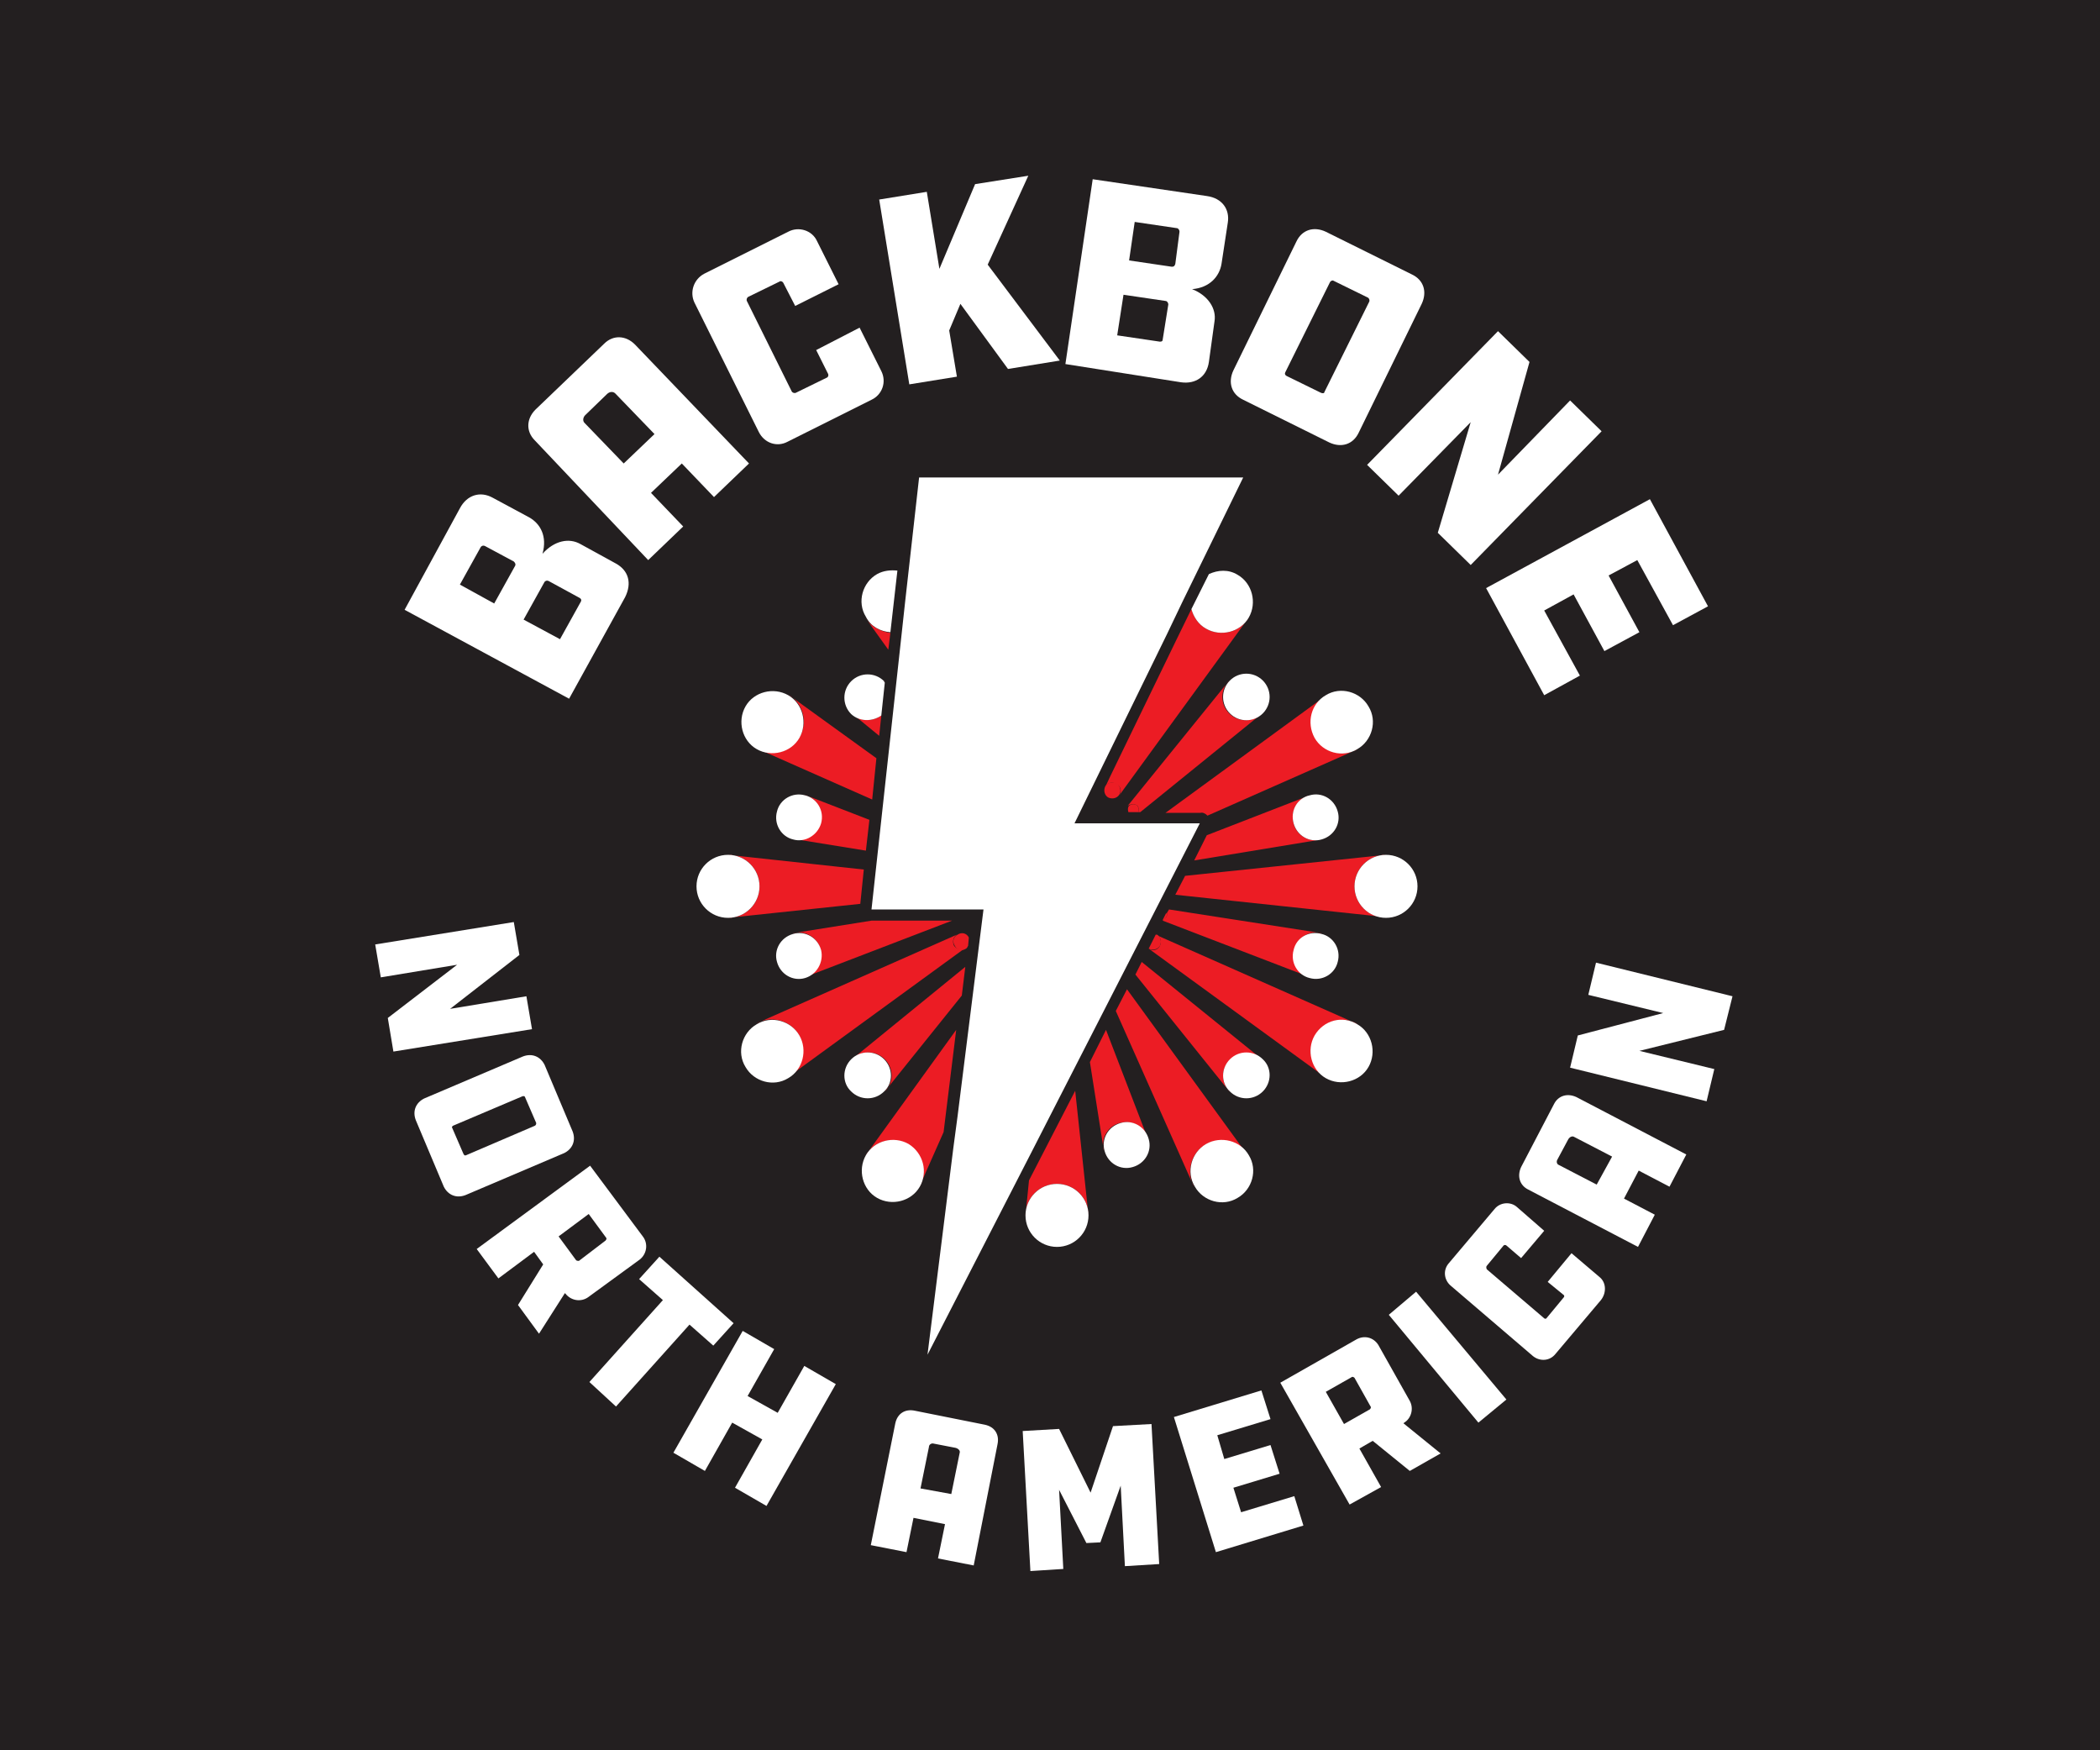 <?xml version="1.0" encoding="utf-8"?>
<!-- Generator: Adobe Illustrator 22.1.0, SVG Export Plug-In . SVG Version: 6.00 Build 0)  -->
<svg version="1.1" id="Layer_1" xmlns="http://www.w3.org/2000/svg" xmlns:xlink="http://www.w3.org/1999/xlink" x="0px" y="0px"
	 viewBox="0 0 300 250" style="enable-background:new 0 0 300 250;" xml:space="preserve">
<style type="text/css">
	.st0{fill:#231F20;}
	.st1{fill:none;}
	.st2{fill:#EC1C24;}
	.st3{fill:#FFFFFF;}
</style>
<rect class="st0" width="300" height="250"/>
<path class="st1" d="M158.3,139.2c0.1,0,0.1,0,0.2,0l8.1-15.8l-0.6,0.1c-0.5,0.1-0.9-0.1-1.1-0.6c-0.1-0.5,0.1-0.9,0.6-1.1l2.3-0.9
	l0.9-1.7h-2.3l-1.2,0.5c-0.6,0.3-1.3,0.1-1.6-0.4c0,0,0-0.1,0-0.1h-10.2c-0.6,0-1.1-0.3-1.4-0.8c-0.3-0.5-0.3-1.1-0.1-1.5l2.3-4.6
	c-0.1-0.2-0.2-0.4-0.2-0.7l3.6-22.7c0.5-1.8,2.3-2.8,4-2.3c1.8,0.5,2.8,2.3,2.3,4l-3.1,8l14-28.7h-42.3l-1.5,13.6
	c0.1,0.1,0.2,0.1,0.2,0.2l12.7,28.7c0.3,0.6,0.1,1.3-0.4,1.6c-0.6,0.3-1.3,0.1-1.6-0.4l-12.4-17l-0.5,4.4l11.5,14.2
	c0.3,0.3,0.3,0.9,0,1.2c-0.3,0.3-0.9,0.3-1.2,0l-11-8.9l-0.3,3.1l9.7,7.1c0.6,0.3,0.8,1,0.4,1.6c-0.3,0.6-1,0.8-1.6,0.4l-9.1-4.1
	l-0.3,2.6l9,3.5c0.5,0.1,0.7,0.6,0.6,1.1c-0.1,0.5-0.6,0.7-1.1,0.6l-9-1.4l-0.3,2.5l8.6,0.9c0.6,0,1.2,0.5,1.2,1.2
	c0,0.6-0.5,1.2-1.2,1.2l-5.3,0.6h10.6c0.5,0,0.9,0.2,1.2,0.5s0.4,0.8,0.4,1.3l-1.5,11.5l1.5-2c0.3-0.6,1-0.8,1.6-0.4
	c0.6,0.3,0.8,1,0.4,1.6l-4.7,10.7l-1.4,10.9l8.2-21.2c0.1-0.5,0.6-0.7,1.1-0.6c0.5,0.1,0.7,0.6,0.6,1.1l-3.6,22.7
	c-0.5,1.8-2.3,2.8-4,2.3c-1.5-0.4-2.4-1.7-2.4-3.2l-2.7,21.2l12.8-24.9l1.8-17.4c0-0.6,0.5-1.2,1.2-1.2c0.7,0,1.2,0.5,1.2,1.2
	l0.8,7.6l1.9-3.7l-0.7-4.6c-0.1-0.5,0.1-0.9,0.6-1.1c0.5-0.1,0.9,0.1,1.1,0.6l0.7,1.9l1.3-2.5C157.7,140,157.9,139.5,158.3,139.2z
	 M147.3,112.6c-0.5,0.1-0.9-0.1-1.1-0.6l-8.3-21.5c-0.5-1.8,0.6-3.6,2.3-4c1.8-0.5,3.6,0.6,4,2.3l3.6,22.7
	C148,112,147.7,112.5,147.3,112.6z M151,112c-0.7,0-1.2-0.5-1.2-1.2l-3.3-31.2c0-2.5,2-4.5,4.5-4.5c2.5,0,4.5,2,4.5,4.5l-3.3,31.2
	C152.2,111.5,151.7,112,151,112z"/>
<path class="st2" d="M151,109.7c0.7,0,1.2,0.5,1.2,1.2l3.3-31.2c0,2.5-2,4.5-4.5,4.5c-2.5,0-4.5-2-4.5-4.5l3.3,31.2
	C149.8,110.2,150.4,109.7,151,109.7z"/>
<circle cx="151" cy="79.6" r="4.5"/>
<path class="st2" d="M151,109.7c-0.7,0-1.2,0.5-1.2,1.2s0.5,1.2,1.2,1.2c0.7,0,1.2-0.5,1.2-1.2S151.7,109.7,151,109.7z"/>
<path class="st2" d="M142,92.9c-1.8,0.5-3.6-0.6-4-2.3l8.3,21.5c-0.1-0.5,0.1-0.9,0.6-1.1c0.5-0.1,0.9,0.1,1.1,0.6l-3.6-22.7
	C144.8,90.6,143.7,92.4,142,92.9z"/>
<path d="M142,92.9c1.8-0.5,2.8-2.3,2.3-4c-0.5-1.8-2.3-2.8-4-2.3c-1.8,0.5-2.8,2.3-2.3,4C138.4,92.3,140.2,93.3,142,92.9z"/>
<path class="st2" d="M146.8,110.9c-0.5,0.1-0.7,0.6-0.6,1.1s0.6,0.7,1.1,0.6c0.5-0.1,0.7-0.6,0.6-1.1
	C147.8,111.1,147.3,110.8,146.8,110.9z"/>
<path class="st2" d="M139.5,115.1c0.3-0.3,0.9-0.3,1.2,0l-11.5-14.2l-0.7,6.6l11,8.9C139.2,116,139.2,115.5,139.5,115.1z"/>
<path class="st2" d="M126.4,97.4l-0.1-0.2C126.4,97.3,126.4,97.4,126.4,97.4L126.4,97.4z"/>
<path class="st2" d="M121.7,101.9l3.9,3.2l0.3-2.9C124.6,103.1,122.8,103.1,121.7,101.9z"/>
<path class="st3" d="M125.9,102.2l0.5-4.7c-0.1-0.1-0.1-0.1-0.1-0.2c-1.3-1.3-3.4-1.3-4.7,0c-1.3,1.3-1.3,3.4,0,4.7
	C122.8,103.1,124.6,103.1,125.9,102.2z"/>
<path class="st2" d="M139.5,115.1c-0.3,0.3-0.3,0.9,0,1.2c0.3,0.3,0.9,0.3,1.2,0c0.3-0.3,0.3-0.9,0-1.2
	C140.4,114.8,139.9,114.8,139.5,115.1z"/>
<path class="st2" d="M114.9,113.5c1.8,0.5,2.8,2.3,2.3,4c-0.5,1.8-2.3,2.8-4,2.3l10.5,1.7l0.5-4.4L114.9,113.5z"/>
<path class="st2" d="M135.3,122.4c0.1-0.5,0.6-0.7,1.1-0.6l-9-3.5l-0.4,3.7l9,1.4C135.5,123.3,135.2,122.9,135.3,122.4z"/>
<path class="st3" d="M117.3,117.6c0.5-1.8-0.6-3.6-2.3-4c-1.8-0.5-3.6,0.6-4,2.3c-0.5,1.8,0.6,3.6,2.3,4
	C115,120.4,116.8,119.3,117.3,117.6z"/>
<path class="st2" d="M135.3,122.4c-0.1,0.5,0.1,0.9,0.6,1.1c0.5,0.1,0.9-0.1,1.1-0.6c0.1-0.5-0.1-0.9-0.6-1.1
	C135.9,121.7,135.5,122,135.3,122.4z"/>
<path class="st2" d="M113.2,133.3c1.8-0.5,3.6,0.6,4,2.3c0.5,1.8-0.6,3.6-2.3,4l21.1-8.1h-11.5L113.2,133.3z"/>
<path class="st3" d="M117.3,135.7c-0.5-1.8-2.3-2.8-4-2.3c-1.8,0.5-2.8,2.3-2.3,4c0.5,1.8,2.3,2.8,4,2.3
	C116.7,139.2,117.7,137.4,117.3,135.7z"/>
<path class="st2" d="M121.7,151.3c1.3-1.3,3.4-1.3,4.7,0c1.3,1.3,1.3,3.4,0,4.6l11-13.7l0.5-4.1L121.7,151.3z"/>
<path class="st3" d="M126.3,151.3c-1.3-1.3-3.4-1.3-4.7,0c-1.3,1.3-1.3,3.4,0,4.6c1.3,1.3,3.4,1.3,4.7,0
	C127.6,154.7,127.6,152.6,126.3,151.3z"/>
<path class="st2" d="M142,160.4c1.8,0.5,2.8,2.3,2.3,4l3.6-22.7c-0.1,0.5-0.6,0.7-1.1,0.6c-0.5-0.1-0.7-0.6-0.6-1.1l-8.2,21.2l0,0.1
	C138.6,160.9,140.3,159.9,142,160.4z"/>
<path d="M140.3,166.7c1.8,0.5,3.6-0.6,4-2.3c0.5-1.8-0.6-3.6-2.3-4c-1.7-0.5-3.4,0.5-4,2.2l-0.1,1
	C137.9,165,138.8,166.3,140.3,166.7z"/>
<path class="st2" d="M146.8,142.3c0.5,0.1,0.9-0.1,1.1-0.6c0.1-0.5-0.1-0.9-0.6-1.1c-0.5-0.1-0.9,0.1-1.1,0.6
	C146.1,141.7,146.4,142.2,146.8,142.3z"/>
<path class="st2" d="M157.7,164.4c-0.5-1.8,0.6-3.6,2.3-4c1.8-0.5,3.6,0.6,4,2.3l-6-15.6l-2.3,4.6L157.7,164.4z"/>
<path class="st2" d="M155.2,142.3c-0.5,0.1-0.9-0.1-1.1-0.6l0.7,4.6l1.7-3.2l-0.7-1.9C156,141.7,155.7,142.2,155.2,142.3z"/>
<path class="st3" d="M160.1,160.4c-1.8,0.5-2.8,2.3-2.3,4c0.5,1.8,2.3,2.8,4,2.3c1.8-0.5,2.8-2.3,2.3-4
	C163.6,160.9,161.8,159.9,160.1,160.4z"/>
<path class="st2" d="M155.2,142.3c0.5-0.1,0.7-0.6,0.6-1.1c-0.1-0.5-0.6-0.7-1.1-0.6c-0.5,0.1-0.7,0.6-0.6,1.1
	C154.3,142.1,154.8,142.4,155.2,142.3z"/>
<path class="st2" d="M175.7,156c-1.3-1.3-1.3-3.4,0-4.6c1.3-1.3,3.4-1.3,4.7,0l-17.3-14l-0.9,1.8L175.7,156z"/>
<path class="st3" d="M175.7,151.3c-1.3,1.3-1.3,3.4,0,4.6c1.3,1.3,3.4,1.3,4.7,0c1.3-1.3,1.3-3.4,0-4.6
	C179.1,150,177,150,175.7,151.3z"/>
<path class="st2" d="M166.7,130.8c-0.1,0.3-0.3,0.4-0.5,0.5l-0.1,0.2l21.1,8.1c-1.8-0.5-2.8-2.3-2.3-4c0.5-1.8,2.3-2.8,4-2.3
	l-21.9-3.4l-0.3,0.5C166.7,130.5,166.7,130.7,166.7,130.8z"/>
<path class="st3" d="M184.8,135.7c-0.5,1.8,0.6,3.6,2.3,4c1.8,0.5,3.6-0.6,4-2.3c0.5-1.8-0.6-3.6-2.3-4
	C187,132.9,185.2,133.9,184.8,135.7z"/>
<path class="st2" d="M166.7,130.8c0-0.1,0-0.3-0.1-0.4l-0.5,1C166.4,131.3,166.6,131.1,166.7,130.8z"/>
<path class="st2" d="M166.7,122.4c0.1,0.5-0.1,0.9-0.6,1.1l0.6-0.1l1.3-2.4l-2.3,0.9C166.1,121.7,166.6,122,166.7,122.4z"/>
<path class="st2" d="M188.8,119.9c-1.8,0.5-3.6-0.6-4-2.3c-0.5-1.8,0.6-3.6,2.3-4l-14.7,5.7l-1.8,3.6L188.8,119.9z"/>
<path class="st3" d="M184.8,117.6c0.5,1.8,2.3,2.8,4,2.3c1.8-0.5,2.8-2.3,2.3-4c-0.5-1.8-2.3-2.8-4-2.3
	C185.3,114,184.3,115.8,184.8,117.6z"/>
<path class="st2" d="M166.7,122.4c-0.1-0.5-0.6-0.7-1.1-0.6c-0.5,0.1-0.7,0.6-0.6,1.1c0.1,0.5,0.6,0.7,1.1,0.6
	C166.5,123.3,166.8,122.9,166.7,122.4z"/>
<path class="st2" d="M162.5,115.1c0.2,0.2,0.2,0.6,0.1,0.9h0.3l17.4-14.1c-1.3,1.3-3.4,1.3-4.7,0c-1.3-1.3-1.3-3.4,0-4.7l-14.5,17.9
	C161.6,114.8,162.2,114.8,162.5,115.1z"/>
<path class="st3" d="M175.7,101.9c1.3,1.3,3.4,1.3,4.7,0c1.3-1.3,1.3-3.4,0-4.7c-1.3-1.3-3.4-1.3-4.7,0
	C174.4,98.5,174.4,100.6,175.7,101.9z"/>
<path class="st2" d="M162.6,116c0.1-0.3,0.1-0.6-0.1-0.9c-0.3-0.3-0.9-0.3-1.2,0c-0.2,0.2-0.2,0.6-0.1,0.9H162.6z"/>
<path class="st2" d="M160.1,92.9c-1.8-0.5-2.8-2.3-2.3-4l-3.6,22.7c0.1-0.4,0.4-0.5,0.8-0.6l6.1-12.5l3.1-8
	C163.6,92.3,161.8,93.3,160.1,92.9z"/>
<path d="M160.1,92.9c1.8,0.5,3.6-0.6,4-2.3c0.5-1.8-0.6-3.6-2.3-4c-1.8-0.5-3.6,0.6-4,2.3C157.3,90.6,158.3,92.4,160.1,92.9z"/>
<path class="st2" d="M154.2,111.5c-0.1,0.3,0,0.5,0.2,0.7l0.6-1.3C154.6,111,154.3,111.2,154.2,111.5z"/>
<path class="st2" d="M142.5,111.9c0.6-0.3,1.3-0.1,1.6,0.4l-12.7-28.7c1.1,1.8,0.6,4-0.8,5.4l-0.8,7.5l12.4,17
	C141.8,113,142,112.3,142.5,111.9z"/>
<path class="st2" d="M123.6,88.2l3.3,4.6l0.3-2.4C125.8,90.2,124.4,89.5,123.6,88.2z"/>
<path d="M131.4,83.7c-0.1-0.1-0.1-0.1-0.2-0.2l-0.6,5.7C132,87.7,132.5,85.5,131.4,83.7z"/>
<path class="st3" d="M127.2,90.3l1-8.8c-1-0.1-2,0-2.9,0.5c-2.1,1.2-2.9,4-1.6,6.1C124.4,89.5,125.8,90.2,127.2,90.3z"/>
<path class="st2" d="M142.5,111.9c-0.6,0.3-0.8,1-0.4,1.6c0.3,0.6,1,0.8,1.6,0.4c0.6-0.3,0.8-1,0.4-1.6
	C143.8,111.8,143.1,111.6,142.5,111.9z"/>
<path class="st2" d="M136.3,118.1c0.3-0.6,1-0.8,1.6-0.4l-9.7-7.1l-0.6,5.1l9.1,4.1C136.2,119.4,136,118.7,136.3,118.1z"/>
<path class="st2" d="M112.6,99.2c2.1,1.2,2.9,4,1.6,6.1c-1.2,2.1-4,2.9-6.1,1.6l16.5,7.3l0.6-5.9L112.6,99.2z"/>
<path class="st3" d="M114.2,105.4c1.2-2.1,0.5-4.9-1.6-6.1c-2.1-1.2-4.9-0.5-6.1,1.6c-1.2,2.1-0.5,4.9,1.6,6.1
	C110.2,108.2,113,107.5,114.2,105.4z"/>
<path class="st2" d="M136.3,118.1c-0.3,0.6-0.1,1.3,0.4,1.6c0.6,0.3,1.3,0.1,1.6-0.4c0.3-0.6,0.1-1.3-0.4-1.6
	C137.4,117.4,136.7,117.6,136.3,118.1z"/>
<path class="st2" d="M134.1,126.6c0-0.7,0.5-1.2,1.2-1.2l-8.6-0.9l-0.4,3.8h3.7l5.3-0.6C134.6,127.8,134.1,127.3,134.1,126.6z"/>
<path class="st2" d="M104,122.1c2.5,0,4.5,2,4.5,4.5c0,2.5-2,4.5-4.5,4.5l18.9-2l0.5-4.9L104,122.1z"/>
<circle class="st3" cx="104" cy="126.6" r="4.5"/>
<path class="st2" d="M134.1,126.6c0,0.6,0.5,1.2,1.2,1.2c0.6,0,1.2-0.5,1.2-1.2c0-0.7-0.5-1.2-1.2-1.2
	C134.6,125.4,134.1,126,134.1,126.6z"/>
<path class="st2" d="M136.3,135.1c-0.3-0.6-0.1-1.3,0.4-1.6l-28.7,12.7c2.1-1.2,4.9-0.5,6.1,1.6c1.2,2.1,0.5,4.9-1.6,6.1l25.4-18.5
	C137.4,135.8,136.7,135.6,136.3,135.1z"/>
<path class="st3" d="M114.2,147.9c-1.2-2.1-4-2.9-6.1-1.6c-2.1,1.2-2.9,4-1.6,6.1c1.2,2.1,4,2.9,6.1,1.6
	C114.7,152.8,115.4,150,114.2,147.9z"/>
<path class="st2" d="M138.4,133.9c-0.3-0.6-1-0.8-1.6-0.4c-0.6,0.3-0.8,1-0.4,1.6c0.3,0.6,1,0.8,1.6,0.4c0.2-0.1,0.2-0.3,0.3-0.4
	l0.1-1.1C138.4,134,138.4,133.9,138.4,133.9z"/>
<path class="st2" d="M142.5,141.3c-0.6-0.3-0.8-1-0.4-1.6l-1.5,2l-1.2,9.9l4.7-10.7C143.8,141.4,143.1,141.6,142.5,141.3z"/>
<path class="st2" d="M123.6,165.1c1.2-2.1,4-2.9,6.1-1.6c2.1,1.2,2.9,4,1.6,6.1l3.5-7.9l1.8-14.6L123.6,165.1z"/>
<path class="st3" d="M129.8,163.4c-2.1-1.2-4.9-0.5-6.1,1.6c-1.2,2.1-0.5,4.9,1.6,6.1c2.1,1.2,4.9,0.5,6.1-1.6
	C132.6,167.4,131.9,164.7,129.8,163.4z"/>
<path class="st2" d="M142.5,141.3c0.6,0.3,1.3,0.1,1.6-0.4c0.3-0.6,0.1-1.3-0.4-1.6c-0.6-0.3-1.3-0.1-1.6,0.4
	C141.8,140.2,142,141,142.5,141.3z"/>
<path class="st2" d="M151,143.6c-0.7,0-1.2-0.5-1.2-1.2l-1.8,17.4l5-9.8l-0.8-7.6C152.2,143,151.7,143.6,151,143.6z"/>
<path class="st2" d="M146.5,173.6c0-2.5,2-4.5,4.5-4.5c2.5,0,4.5,2,4.5,4.5l-1.9-17.8l-6.6,12.8L146.5,173.6z"/>
<circle class="st3" cx="151" cy="173.6" r="4.5"/>
<path class="st2" d="M151,143.6c0.7,0,1.2-0.5,1.2-1.2c0-0.6-0.5-1.2-1.2-1.2c-0.7,0-1.2,0.5-1.2,1.2
	C149.8,143,150.4,143.6,151,143.6z"/>
<path class="st2" d="M170.6,169.6c-1.2-2.1-0.5-4.9,1.6-6.1c2.1-1.2,4.9-0.5,6.1,1.6l-17.3-23.8l-1.6,3.1L170.6,169.6z"/>
<path class="st3" d="M172.3,163.4c-2.1,1.2-2.9,4-1.6,6.1c1.2,2.1,4,2.9,6.1,1.6c2.1-1.2,2.9-4,1.6-6.1
	C177.2,162.9,174.4,162.2,172.3,163.4z"/>
<path class="st2" d="M157.8,140.5l0.7-1.3c-0.1,0-0.1,0-0.2,0C157.9,139.5,157.7,140,157.8,140.5z"/>
<path class="st2" d="M165.7,135.1c-0.3,0.6-1,0.8-1.6,0.4l25.4,18.5c-2.1-1.2-2.9-4-1.6-6.1c1.2-2.1,4-2.9,6.1-1.6l-28.7-12.7
	C165.8,133.8,166,134.5,165.7,135.1z"/>
<path class="st3" d="M187.8,147.9c-1.2,2.1-0.5,4.9,1.6,6.1c2.1,1.2,4.9,0.5,6.1-1.6c1.2-2.1,0.5-4.9-1.6-6.1
	C191.8,145,189.1,145.7,187.8,147.9z"/>
<path class="st2" d="M164.1,135.5c0.6,0.3,1.3,0.1,1.6-0.4c0.3-0.6,0.1-1.3-0.4-1.6c-0.1,0-0.1,0-0.2,0L164.1,135.5
	C164.1,135.5,164.1,135.5,164.1,135.5z"/>
<path class="st2" d="M193.5,126.6c0-2.5,2-4.5,4.5-4.5l-28.7,3l-1.4,2.7l30.1,3.2C195.5,131.1,193.5,129.1,193.5,126.6z"/>
<circle class="st3" cx="198" cy="126.6" r="4.5"/>
<path class="st2" d="M172.5,116.5L194,107c-2.1,1.2-4.9,0.5-6.1-1.6c-1.2-2.1-0.5-4.9,1.6-6.1l-23,16.8h5
	C171.8,116,172.2,116.2,172.5,116.5z"/>
<path class="st2" d="M166.5,119.2h-0.8c-0.1,0.2-0.2,0.4-0.4,0.5L166.5,119.2z"/>
<path class="st3" d="M187.8,105.4c1.2,2.1,4,2.9,6.1,1.6c2.1-1.2,2.9-4,1.6-6.1c-1.2-2.1-4-2.9-6.1-1.6
	C187.3,100.5,186.6,103.2,187.8,105.4z"/>
<path class="st2" d="M165.3,119.7c0.2-0.1,0.3-0.3,0.4-0.5h-2c0,0,0,0.1,0,0.1C164,119.9,164.7,120.1,165.3,119.7z"/>
<path class="st2" d="M172.3,89.8c-1.1-0.6-1.8-1.7-2.1-2.8l-2.1,4.3c0,0,0,0,0,0l-9.5,19.6l-0.7,1.5c0.3-0.6,1-0.8,1.6-0.4
	c0.6,0.3,0.8,1,0.4,1.6l18.5-25.4C177.2,90.3,174.4,91,172.3,89.8z"/>
<path class="st3" d="M170.2,87c0.3,1.1,1,2.2,2.1,2.8c2.1,1.2,4.9,0.5,6.1-1.6c1.2-2.1,0.5-4.9-1.6-6.1c-1.3-0.8-2.8-0.7-4.1-0.1
	L170.2,87z"/>
<path class="st2" d="M159.5,111.9c-0.6-0.3-1.3-0.1-1.6,0.4c-0.3,0.6-0.1,1.3,0.4,1.6c0.6,0.3,1.3,0.1,1.6-0.4
	C160.2,113,160.1,112.3,159.5,111.9z"/>
<path class="st2" d="M154.9,146.3L153,150l-5,9.8l-12.8,24.9l2.7-21.2l0.1-1l0-0.1l1.4-10.9l1.2-9.9l1.5-11.5
	c0.1-0.5-0.1-0.9-0.4-1.3s-0.7-0.5-1.2-0.5h-10.6h-3.7l0.4-3.8l0.3-2.5l0.4-3.7l0.3-2.6l0.6-5.1l0.3-3.1l0.7-6.6l0.5-4.4l0.8-7.5
	l0.6-5.7l1.5-13.6H175l-14,28.7l-6.1,12.5l-0.6,1.3l-2.3,4.6c-0.2,0.5-0.2,1.1,0.1,1.5c0.3,0.5,0.8,0.8,1.4,0.8h10.2h2h0.8h2.3
	l-0.9,1.7l-1.3,2.4l-8.1,15.8l-0.7,1.3l-1.3,2.5L154.9,146.3z"/>
<g>
	<path class="st3" d="M81.3,99.8L57.8,87.1l7.9-14.5c1-1.9,2.9-2.5,4.7-1.5l5.2,2.8c1.6,0.9,2.6,2.7,1.9,5.2
		c1.7-1.9,3.8-2.3,5.4-1.4l5.1,2.8c1.8,1,2.3,2.8,1.3,4.8L81.3,99.8z M69.3,78c-0.2-0.1-0.4-0.1-0.6,0.1l-3,5.4l4.9,2.7l3-5.4
		c0.1-0.2,0-0.4-0.2-0.6L69.3,78z M78.4,83c-0.2-0.1-0.4-0.1-0.6,0.1l-3,5.4l5.2,2.8l3-5.4c0.1-0.2,0-0.4-0.2-0.5L78.4,83z"/>
	<path class="st3" d="M107,66.2l-5,4.8l-4.6-4.8l-4.4,4.2l4.6,4.8l-5,4.8L76.4,62.9c-1.3-1.3-1.2-3.1,0.1-4.4l9.8-9.4
		c1.3-1.3,3.1-1.2,4.4,0.1L107,66.2z M93.5,62l-5.6-5.8c-0.3-0.3-0.8-0.3-1.2,0.1l-3.1,3c-0.3,0.3-0.4,0.8-0.1,1.1l5.6,5.8L93.5,62z
		"/>
	<path class="st3" d="M122.8,46.8l3.1,6.2c0.8,1.6,0.1,3.4-1.4,4.1l-12,6c-1.5,0.8-3.3,0.2-4.1-1.4l-9.2-18.5
		c-0.7-1.5-0.1-3.3,1.4-4.1l12-6c1.5-0.8,3.4-0.2,4.1,1.3l3.1,6.2l-6.2,3.1l-1.7-3.3c-0.1-0.2-0.4-0.3-0.5-0.2l-4.5,2.2
		c-0.2,0.1-0.3,0.4-0.2,0.6l6.4,12.9c0.1,0.2,0.4,0.3,0.6,0.2l4.5-2.2c0.1-0.1,0.2-0.3,0.1-0.5l-1.7-3.4L122.8,46.8z"/>
	<path class="st3" d="M144,52.7l-6.8-9.3l-1.6,3.8l1.1,6.6l-6.8,1.1l-4.3-26.4l6.8-1.1l1.8,11l5.1-12.1l7.6-1.2l-5.8,12.7l10.3,13.7
		L144,52.7z"/>
	<path class="st3" d="M152.2,52l3.9-26.4l16.3,2.4c2.2,0.3,3.3,1.9,3,3.8l-0.9,5.9c-0.3,1.8-1.7,3.4-4.2,3.6
		c2.3,0.9,3.5,2.8,3.2,4.6l-0.8,5.8c-0.3,2.1-1.9,3.2-4,2.9L152.2,52z M166.9,43.5c0-0.2-0.1-0.4-0.3-0.5l-6.1-0.9l-0.9,5.8l6.1,0.9
		c0.3,0,0.4-0.1,0.4-0.3L166.9,43.5z M168.5,33.1c0-0.2-0.1-0.4-0.3-0.5l-6.1-0.9l-0.8,5.5l6.1,0.9c0.3,0,0.4-0.1,0.5-0.4
		L168.5,33.1z"/>
	<path class="st3" d="M201.7,39.2c1.7,0.8,2.2,2.5,1.4,4.2l-9,18.4c-0.8,1.7-2.5,2.2-4.2,1.4l-12.3-6.1c-1.7-0.8-2.2-2.5-1.4-4.2
		l9-18.4c0.8-1.7,2.5-2.2,4.2-1.4L201.7,39.2z M195.6,43.1c0.1-0.2,0-0.5-0.2-0.6l-4.9-2.4c-0.1-0.1-0.4,0-0.5,0.2l-6.4,12.9
		c-0.1,0.2,0,0.4,0.2,0.5l4.9,2.4c0.2,0.1,0.5,0.1,0.5-0.1L195.6,43.1z"/>
	<path class="st3" d="M210.1,60.3l-10.3,10.5l-4.5-4.4L214,47.3l4.5,4.4L214,67.8l10.3-10.6l4.5,4.4l-18.7,19.1l-4.7-4.6L210.1,60.3
		z"/>
	<path class="st3" d="M235.7,71.3l8.3,15.3l-5,2.7l-5.1-9.3l-4.1,2.2l4.4,8.1l-5,2.7l-4.4-8.1l-4.2,2.3l5.1,9.3l-5.1,2.8l-8.3-15.3
		L235.7,71.3z"/>
</g>
<g>
	<path class="st3" d="M65.3,137.8l-10.9,1.8l-0.8-4.7l19.8-3.2l0.8,4.7l-9.9,7.7l10.9-1.8l0.8,4.7l-19.8,3.2l-0.8-4.8L65.3,137.8z"
		/>
	<path class="st3" d="M81.8,161.6c0.5,1.3,0,2.5-1.2,3.1l-14.1,6c-1.3,0.5-2.5,0-3.1-1.2l-4-9.5c-0.5-1.3,0-2.5,1.2-3.1l14.1-6
		c1.3-0.5,2.5,0,3.1,1.2L81.8,161.6z M76.4,160.8c0.2-0.1,0.2-0.3,0.2-0.4l-1.6-3.7c0-0.1-0.2-0.2-0.4-0.1l-9.9,4.2
		c-0.1,0.1-0.2,0.2-0.1,0.3l1.6,3.7c0.1,0.2,0.2,0.3,0.4,0.2L76.4,160.8z"/>
	<path class="st3" d="M91.9,176.7c0.7,1,0.5,2.4-0.5,3.2l-7.4,5.4c-1,0.7-2.4,0.5-3.2-0.5l-0.1-0.1l-3.7,5.8l-3-4.1l3.6-5.8
		l-1.3-1.8l-5.1,3.8l-3.1-4.2l16.2-11.9L91.9,176.7z M86.5,177.2c0.1-0.1,0.2-0.3,0.1-0.4l-2.5-3.4l-4.3,3.2l2.5,3.4
		c0.1,0.1,0.3,0.1,0.4,0.1L86.5,177.2z"/>
	<path class="st3" d="M104.8,189l-2.9,3.2l-3.4-3L88,200.9l-3.8-3.5l10.5-11.7l-3.4-3l2.9-3.2L104.8,189z"/>
	<path class="st3" d="M109.5,215.1l-4.5-2.6l3.9-6.9l-4.3-2.4l-3.9,6.9l-4.5-2.6l9.9-17.4l4.5,2.6l-3.8,6.7l4.3,2.4l3.8-6.7l4.5,2.6
		L109.5,215.1z"/>
	<path class="st3" d="M139.1,223.6l-5.1-1l1-4.9l-4.5-0.9l-1,4.9l-5.1-1l3.5-17.4c0.3-1.4,1.4-2.1,2.8-1.8l10,2
		c1.4,0.3,2.1,1.4,1.8,2.8L139.1,223.6z M135.9,213.4l1.2-5.9c0.1-0.3-0.2-0.6-0.6-0.7l-3.1-0.6c-0.3-0.1-0.7,0.1-0.7,0.5l-1.2,5.9
		L135.9,213.4z"/>
	<path class="st3" d="M151.3,212.8l0.6,11.3l-4.7,0.3l-1.1-20l5.2-0.3l4.5,9.1l3.2-9.5l5.5-0.3l1.1,20l-4.9,0.3l-0.6-11.5l-2.9,8.1
		l-2,0.1L151.3,212.8z"/>
	<path class="st3" d="M167.7,202.4l12.5-3.8l1.3,4.1l-7.6,2.3l1,3.4l6.6-2l1.3,4.1l-6.6,2l1.1,3.5l7.6-2.3l1.3,4.2l-12.5,3.8
		L167.7,202.4z"/>
	<path class="st3" d="M193.8,191.3c1.1-0.6,2.4-0.3,3.1,0.8l4.5,8c0.6,1.1,0.2,2.5-0.8,3.1l-0.1,0.1l5.3,4.3l-4.4,2.5l-5.3-4.3
		l-1.9,1.1l3.1,5.5l-4.5,2.5l-9.9-17.4L193.8,191.3z M193.5,196.8c-0.1-0.1-0.3-0.2-0.4-0.1l-3.7,2.1l2.6,4.6l3.7-2.1
		c0.1-0.1,0.2-0.3,0.1-0.4L193.5,196.8z"/>
	<path class="st3" d="M215.2,199.9l-4,3.3l-12.8-15.4l3.9-3.3L215.2,199.9z"/>
	<path class="st3" d="M224.5,179l4,3.4c1,0.8,1,2.3,0.2,3.3l-6.5,7.7c-0.8,1-2.2,1.1-3.2,0.3l-11.8-10.1c-0.9-0.8-1.1-2.2-0.2-3.2
		l6.5-7.7c0.8-1,2.3-1.1,3.2-0.3l3.9,3.4l-3.3,3.9l-2.1-1.8c-0.1-0.1-0.3-0.1-0.4,0l-2.4,2.9c-0.1,0.1-0.1,0.3,0,0.5l8.2,7
		c0.1,0.1,0.3,0.1,0.4-0.1l2.4-2.9c0.1-0.1,0.1-0.3-0.1-0.4l-2.2-1.8L224.5,179z"/>
	<path class="st3" d="M240.9,164.9l-2.4,4.6l-4.4-2.3l-2.1,4l4.4,2.3l-2.4,4.6l-15.7-8.2c-1.2-0.6-1.6-1.9-1-3.2l4.7-9
		c0.6-1.2,1.9-1.6,3.2-1L240.9,164.9z M230.3,165.2l-5.4-2.8c-0.3-0.2-0.7,0-0.9,0.4l-1.5,2.8c-0.2,0.3-0.1,0.7,0.2,0.8l5.4,2.8
		L230.3,165.2z"/>
	<path class="st3" d="M234.2,150.1l10.7,2.6l-1.1,4.6l-19.5-4.8l1.1-4.6l12.2-3.2l-10.7-2.6l1.1-4.6l19.5,4.8l-1.2,4.8L234.2,150.1z
		"/>
</g>
<polygon class="st3" points="166.7,90.6 168.9,86 177.6,68.2 131.3,68.2 129.3,86 128.8,90.6 124.5,129.9 140.5,129.9 136.8,159.4 
	136.2,163.9 132.5,193.5 147.7,163.9 150,159.4 171.4,117.6 153.5,117.6 "/>
</svg>
